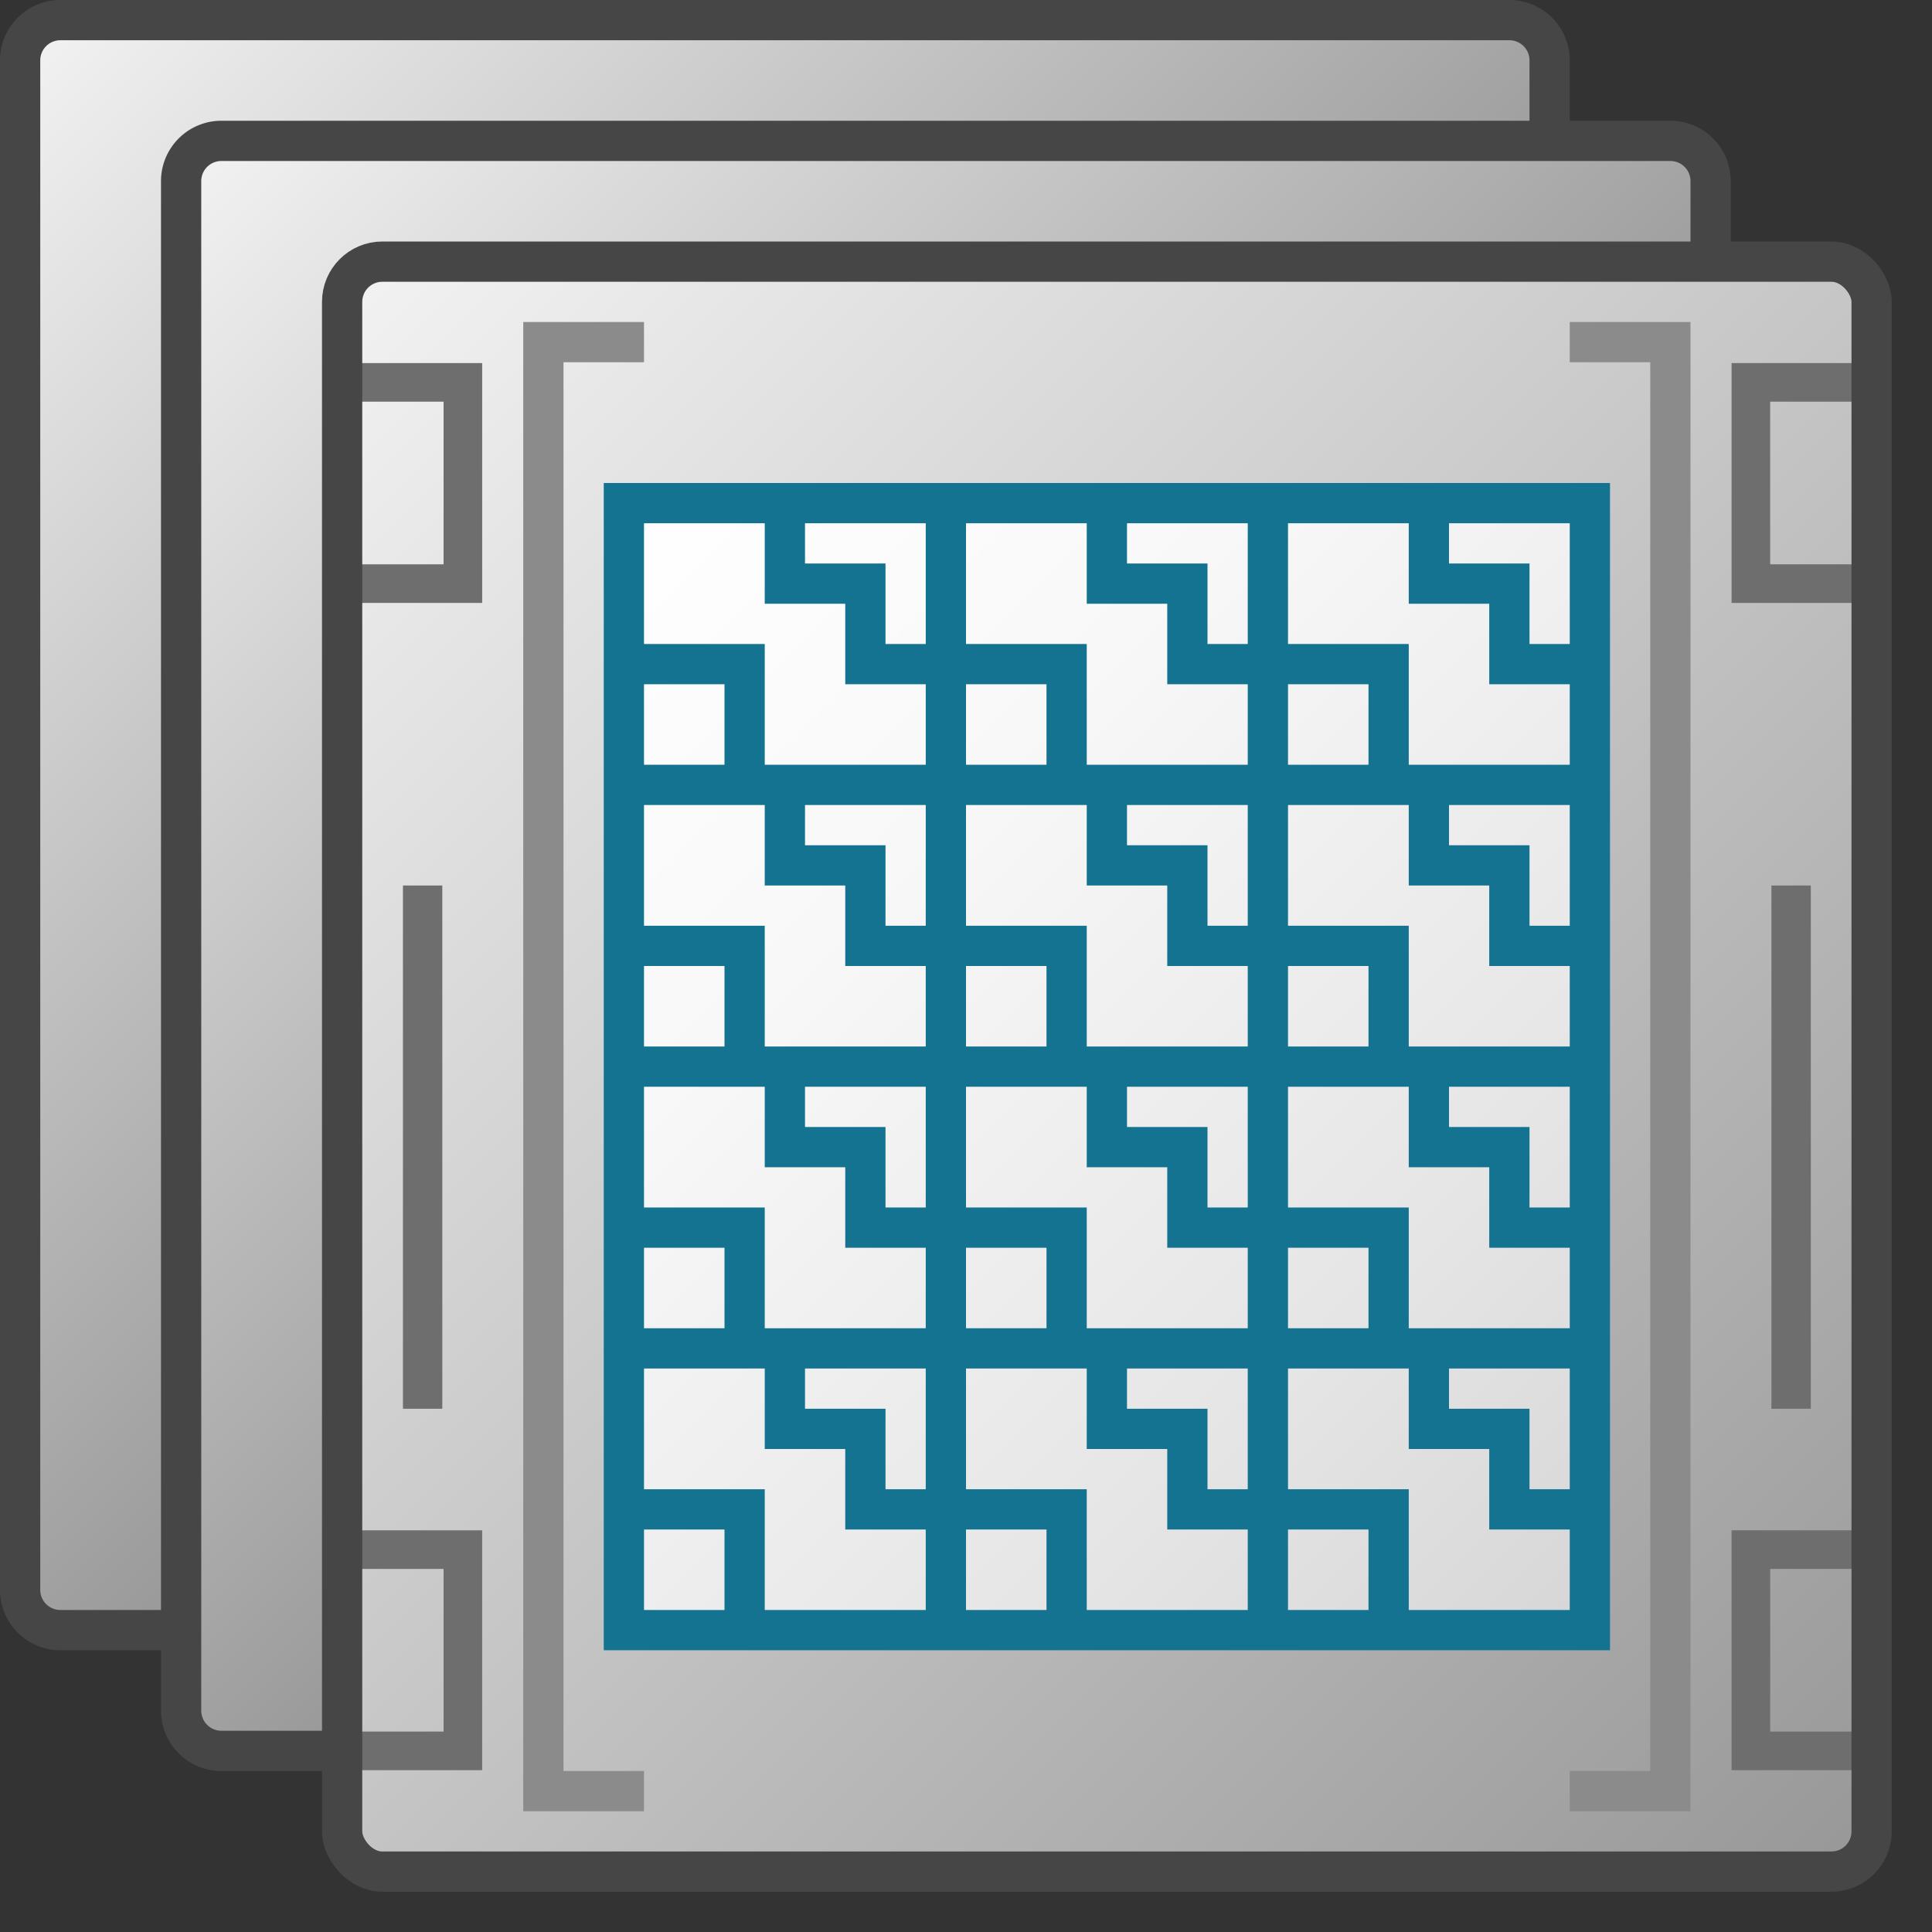 <svg id="Layer_1" data-name="Layer 1" xmlns="http://www.w3.org/2000/svg" xmlns:xlink="http://www.w3.org/1999/xlink" viewBox="0 0 48 48">
    <rect x="0" y="0" width="48" height="48" fill="#333333" stroke="none"/>
    <linearGradient id="New_Gradient_Swatch_3" data-name="New Gradient Swatch 3" x1="0.293" y1="1.293" x2="22" y2="23" gradientUnits="userSpaceOnUse">
      <stop offset="0" stop-color="#f2f2f2"/>
      <stop offset="0.99" stop-color="#999"/>
    </linearGradient>
    <linearGradient id="New_Gradient_Swatch_3-2" x1="4.293" y1="4.293" x2="26" y2="26" xlink:href="#New_Gradient_Swatch_3"/>
    <linearGradient id="New_Gradient_Swatch_3-3" x1="8.293" y1="7.293" x2="46.707" y2="45.707" xlink:href="#New_Gradient_Swatch_3"/>
    <linearGradient id="linear-gradient" x1="14.5" y1="13.5" x2="40.5" y2="39.5" gradientUnits="userSpaceOnUse">
      <stop offset="0" stop-color="#fff"/>
      <stop offset="0.302" stop-color="#f8f8f8"/>
      <stop offset="0.737" stop-color="#e5e5e5"/>
      <stop offset="1" stop-color="#d6d6d6"/>
    </linearGradient>
  <path d="M4.5,4.5a1,1,0,0,1,1-1h33v-2a1,1,0,0,0-1-1H1.5a1,1,0,0,0-1,1v38a1,1,0,0,0,1,1h3Z" fill="url(#New_Gradient_Swatch_3)"/>
  <path d="M38.5,3.5v-2a1,1,0,0,0-1-1H1.5a1,1,0,0,0-1,1v38a1,1,0,0,0,1,1h3" fill="none" stroke="#464646" stroke-miterlimit="10"/>
  <path d="M8.5,7.5a1,1,0,0,1,1-1h33v-2a1,1,0,0,0-1-1H5.5a1,1,0,0,0-1,1v38a1,1,0,0,0,1,1h3Z" fill="url(#New_Gradient_Swatch_3-2)"/>
  <path d="M42.5,6.5v-2a1,1,0,0,0-1-1H5.5a1,1,0,0,0-1,1v38a1,1,0,0,0,1,1h3" fill="none" stroke="#464646" stroke-miterlimit="10"/>
    <rect x="8.5" y="6.5" width="38" height="40" rx="1" fill="url(#New_Gradient_Swatch_3-3)"/>
    <rect x="15.5" y="12.5" width="24" height="28" stroke="#147391" stroke-miterlimit="10" fill="url(#linear-gradient)"/>
    <polyline points="8.5 9.5 11.5 9.5 11.5 14.5 8.5 14.5" fill="none" stroke="#6e6e6e" stroke-miterlimit="10" stroke-width="0.959"/>
    <polyline points="8.5 38.5 11.5 38.5 11.5 43.5 8.5 43.5" fill="none" stroke="#6e6e6e" stroke-miterlimit="10" stroke-width="0.959"/>
    <line x1="10.5" y1="35" x2="10.5" y2="22" fill="none" stroke="#6e6e6e" stroke-miterlimit="10" stroke-width="0.978"/>
    <polyline points="46.5 14.5 43.5 14.5 43.5 9.5 46.5 9.5" fill="none" stroke="#6e6e6e" stroke-miterlimit="10" stroke-width="0.959"/>
    <polyline points="46.5 43.5 43.5 43.5 43.5 38.5 46.5 38.5" fill="none" stroke="#6e6e6e" stroke-miterlimit="10" stroke-width="0.959"/>
    <line x1="44.5" y1="22" x2="44.5" y2="35" fill="none" stroke="#6e6e6e" stroke-miterlimit="10" stroke-width="0.978"/>
    <polyline points="16 8.5 13.5 8.5 13.5 44.5 16 44.5" fill="none" stroke="#8b8b8b" stroke-miterlimit="10"/>
    <polyline points="39 8.5 41.5 8.5 41.5 44.5 39 44.5" fill="none" stroke="#8b8b8b" stroke-miterlimit="10"/>
    <line x1="39.5" y1="19.5" x2="15.5" y2="19.5" fill="none" stroke="#147391" stroke-miterlimit="10"/>
    <polyline points="19.5 12.5 19.5 14.5 21.5 14.5 21.5 16.5 26.5 16.5 26.5 19.5" fill="none" stroke="#147391" stroke-miterlimit="10"/>
    <polyline points="27.5 12.5 27.5 14.5 29.5 14.5 29.5 16.5 34.5 16.5 34.5 19.5" fill="none" stroke="#147391" stroke-miterlimit="10"/>
    <polyline points="35.5 12.5 35.5 14.5 37.5 14.5 37.5 16.5 39.5 16.5" fill="none" stroke="#147391" stroke-miterlimit="10"/>
    <polyline points="15.5 23.5 18.5 23.5 18.5 26.5" fill="none" stroke="#147391" stroke-miterlimit="10"/>
    <polyline points="19.5 19.5 19.5 21.5 21.5 21.5 21.5 23.5 26.5 23.5 26.5 26.5" fill="none" stroke="#147391" stroke-miterlimit="10"/>
    <polyline points="27.5 19.5 27.5 21.5 29.5 21.5 29.5 23.5 34.5 23.5 34.5 26.5" fill="none" stroke="#147391" stroke-miterlimit="10"/>
    <polyline points="35.5 19.5 35.5 21.5 37.5 21.5 37.5 23.5 39.5 23.5" fill="none" stroke="#147391" stroke-miterlimit="10"/>
    <polyline points="15.5 30.5 18.5 30.5 18.5 33.5" fill="none" stroke="#147391" stroke-miterlimit="10"/>
    <polyline points="19.5 26.5 19.5 28.5 21.5 28.5 21.5 30.5 26.5 30.5 26.5 33.5" fill="none" stroke="#147391" stroke-miterlimit="10"/>
    <polyline points="27.5 26.5 27.5 28.5 29.5 28.5 29.5 30.5 34.5 30.5 34.5 33.5" fill="none" stroke="#147391" stroke-miterlimit="10"/>
    <polyline points="35.5 26.5 35.5 28.5 37.5 28.5 37.5 30.5 39.5 30.5" fill="none" stroke="#147391" stroke-miterlimit="10"/>
    <polyline points="15.5 37.5 18.5 37.5 18.5 40.5" fill="none" stroke="#147391" stroke-miterlimit="10"/>
    <polyline points="19.5 33.5 19.5 35.5 21.5 35.5 21.5 37.5 26.5 37.5 26.5 40.5" fill="none" stroke="#147391" stroke-miterlimit="10"/>
    <polyline points="27.5 33.5 27.5 35.5 29.5 35.5 29.5 37.5 34.5 37.5 34.5 40.5" fill="none" stroke="#147391" stroke-miterlimit="10"/>
    <polyline points="35.5 33.5 35.5 35.5 37.5 35.5 37.5 37.5 39.5 37.5" fill="none" stroke="#147391" stroke-miterlimit="10"/>
    <rect x="8.5" y="6.5" width="38" height="40" rx="1" fill="none" stroke="#464646" stroke-miterlimit="10"/>
    <polyline points="15.5 16.5 18.5 16.5 18.5 19.5" fill="none" stroke="#147391" stroke-miterlimit="10"/>
  <line x1="23.5" y1="12.5" x2="23.5" y2="40.5" fill="none" stroke="#147391" stroke-miterlimit="10"/>
  <line x1="31.5" y1="12.5" x2="31.5" y2="40.5" fill="none" stroke="#147391" stroke-miterlimit="10"/>
  <line x1="39.5" y1="33.5" x2="15.5" y2="33.5" fill="none" stroke="#147391" stroke-miterlimit="10"/>
  <line x1="15.5" y1="26.5" x2="39.5" y2="26.5" fill="none" stroke="#147391" stroke-miterlimit="10"/>
</svg>
